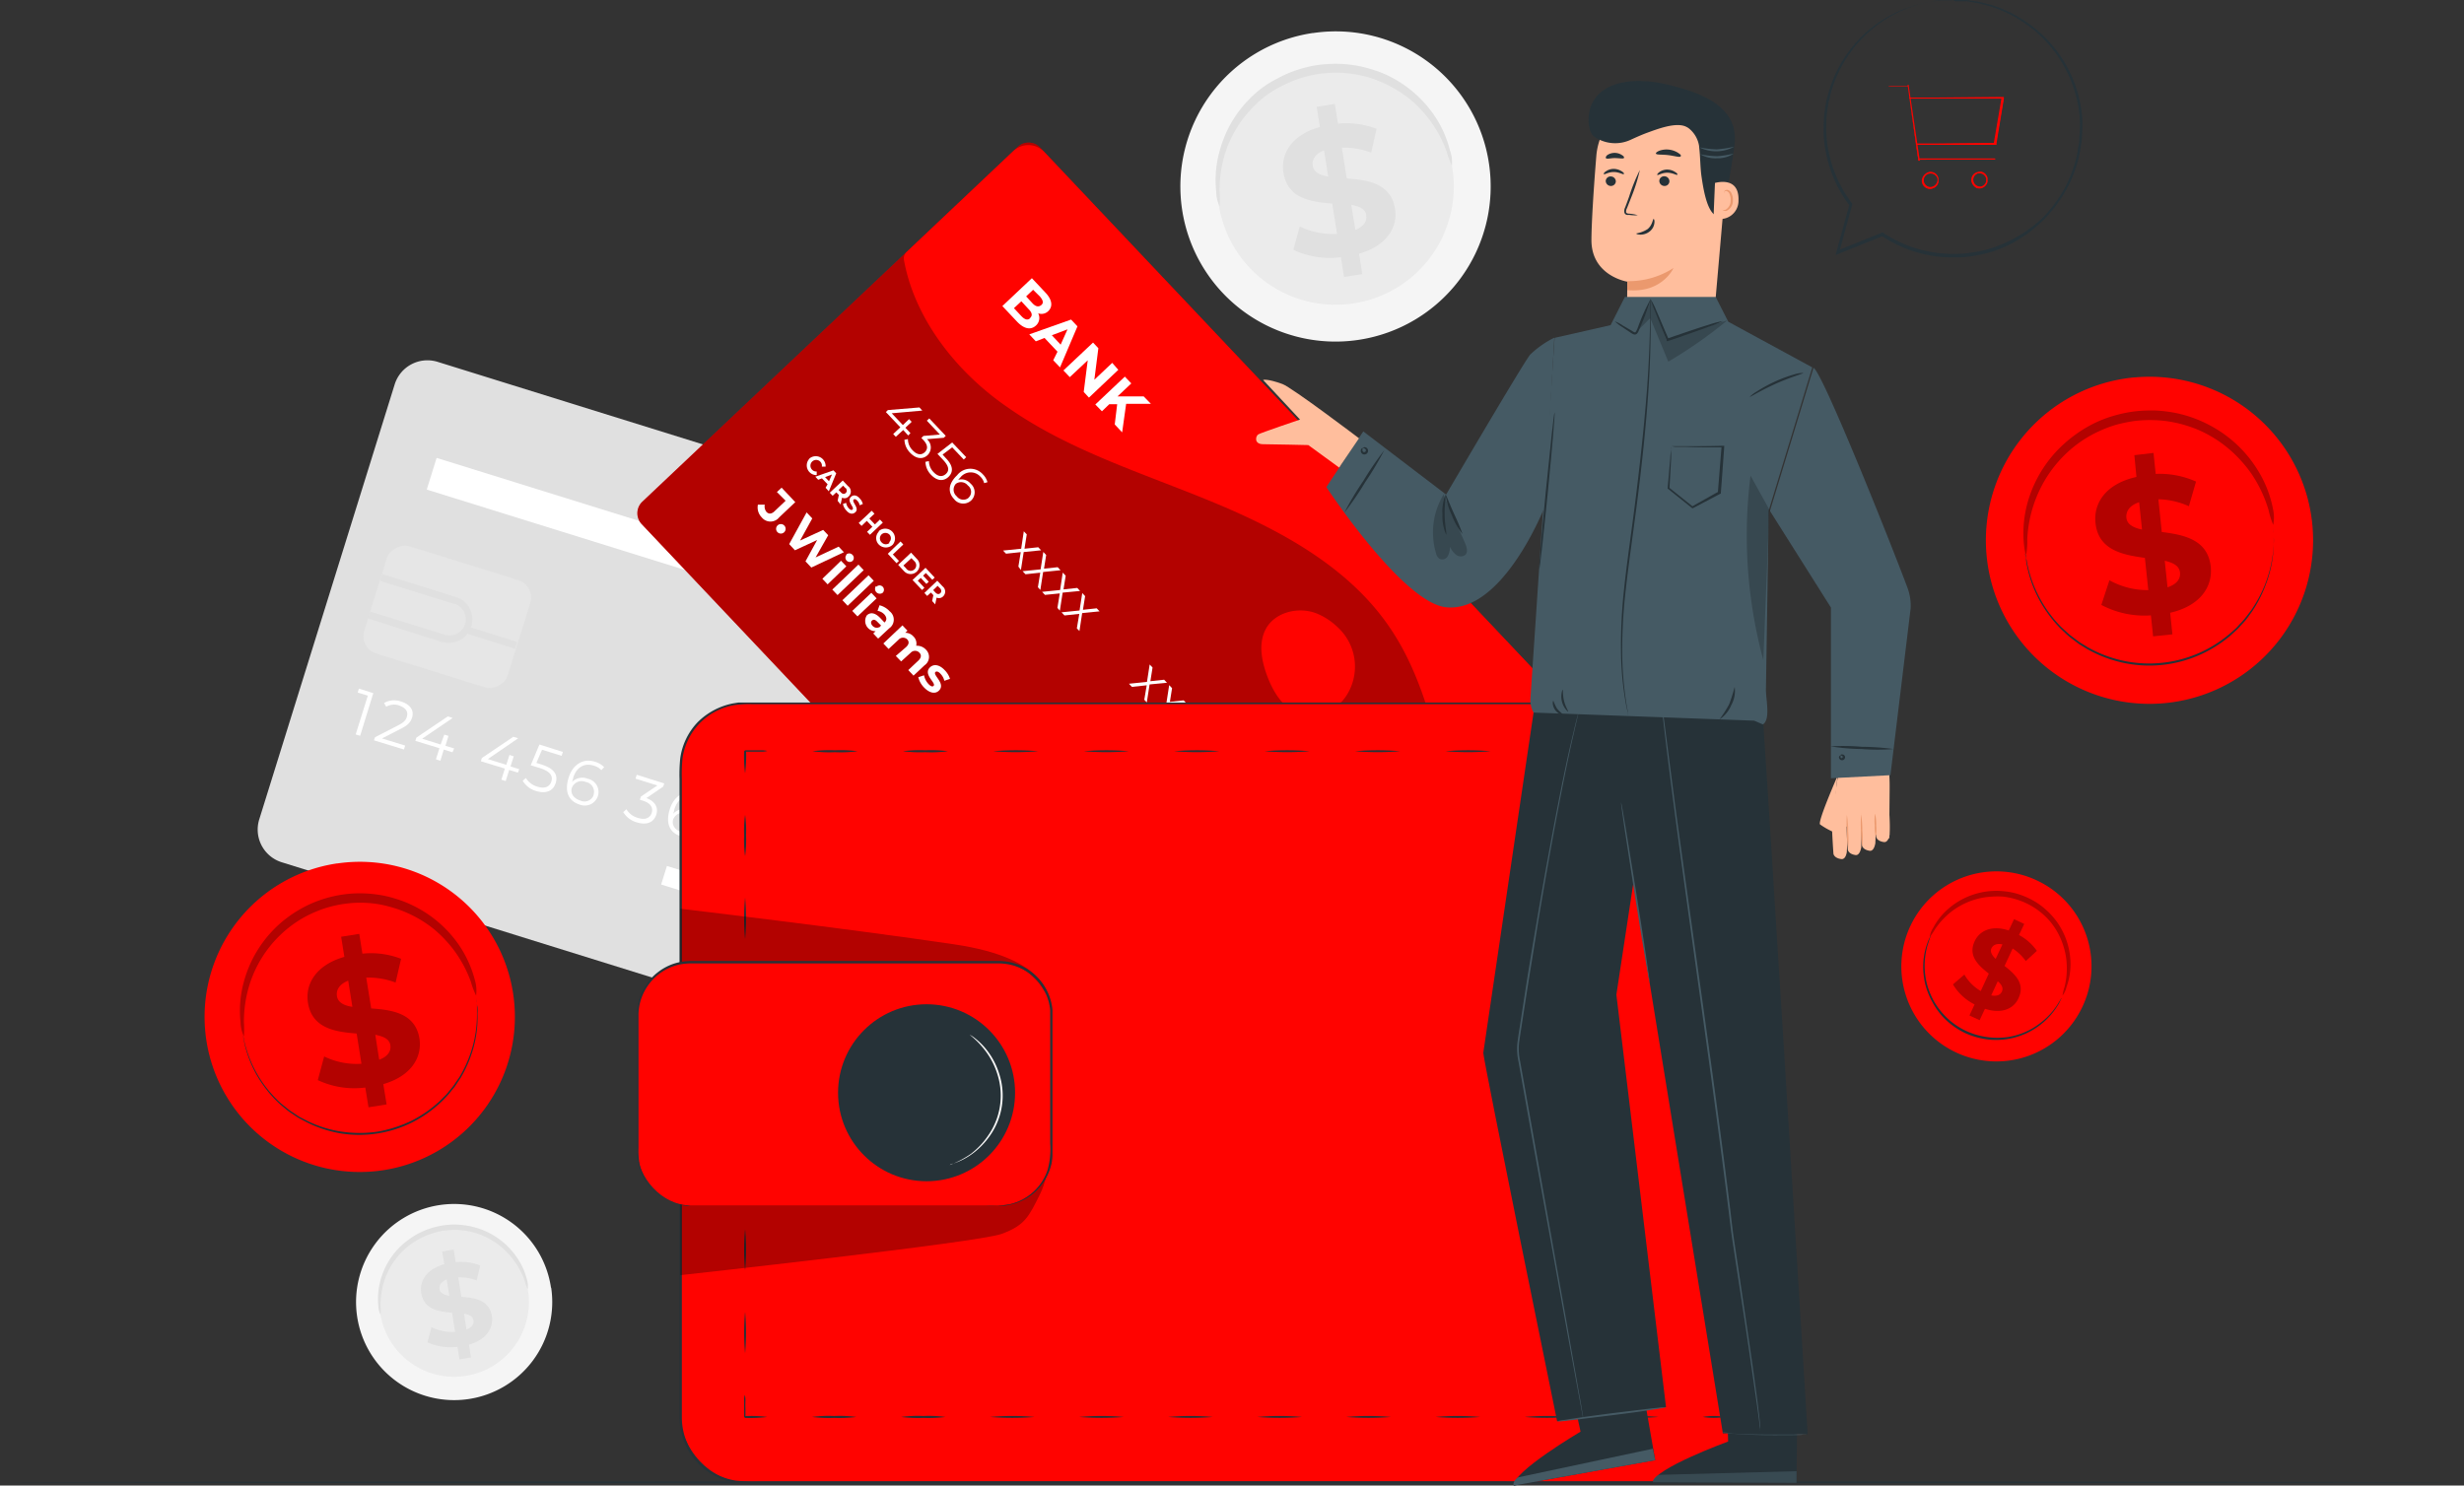 <svg id="Capa_1" data-name="Capa 1" xmlns="http://www.w3.org/2000/svg" viewBox="0 0 282.84 170.56"><rect x="0" y="0" width="282.84" height="170.56" fill="#333333" stroke="none"/><defs><style>.cls-1{fill:#f5f5f5;}.cls-2{fill:#ebebeb;}.cls-3{fill:#e0e0e0;}.cls-4{fill:#fff;}.cls-5{opacity:0.5;}.cls-6{fill:#ff0300;}.cls-7{opacity:0.3;}.cls-8{fill:#263238;}.cls-9{fill:#fafafa;}.cls-10{fill:#ffbe9d;}.cls-11{fill:#eb996e;}.cls-12{opacity:0.78;}.cls-13{fill:#455a64;}.cls-14{opacity:0.6;}.cls-15{opacity:0.2;}</style></defs><path class="cls-1" d="M170.92,18.79a17.81,17.81,0,1,1-20.23-15h.06a17.78,17.78,0,0,1,20.17,15Z"/><path class="cls-2" d="M166.73,19.4A13.57,13.57,0,1,1,151.32,8h0A13.57,13.57,0,0,1,166.73,19.4Z"/><path class="cls-3" d="M166.66,19a9.18,9.18,0,0,1-.59-1.57,14,14,0,0,0-4.26-6.07,14,14,0,0,0-3-1.83,13.39,13.39,0,0,0-1.77-.66,13.16,13.16,0,0,0-3.95-.52,13.36,13.36,0,0,0-4.11.73,12.88,12.88,0,0,0-1.87.81,12.46,12.46,0,0,0-1.66,1,11.18,11.18,0,0,0-1.43,1.23,13.38,13.38,0,0,0-3.4,5.51A14.22,14.22,0,0,0,140,22a12.07,12.07,0,0,1,0,1.67,3.68,3.68,0,0,1-.39-1.65,12.37,12.37,0,0,1,.37-4.61,13.71,13.71,0,0,1,1.18-3,13.47,13.47,0,0,1,2.22-3,12,12,0,0,1,1.52-1.34A12.29,12.29,0,0,1,146.66,9a13.24,13.24,0,0,1,2-.89,14.7,14.7,0,0,1,2.19-.58,16.8,16.8,0,0,1,2.25-.21,13.44,13.44,0,0,1,2.19.15,12.47,12.47,0,0,1,2.06.46,12.9,12.9,0,0,1,1.88.7,13.67,13.67,0,0,1,5.29,4.45,12.33,12.33,0,0,1,1.92,4.2A3.77,3.77,0,0,1,166.66,19Z"/><path class="cls-3" d="M156,29.13l.37,2.34-2.09.33-.36-2.27a9.82,9.82,0,0,1-5.46-.85L149.2,26a8.53,8.53,0,0,0,4.28.85l-.56-3.48c-2.41-.19-5.12-.55-5.59-3.53-.35-2.21.95-4.36,4.18-5.26l-.37-2.32,2.08-.33.37,2.27a9.57,9.57,0,0,1,4.43.59l-.63,2.73a8.81,8.81,0,0,0-3.36-.57l.56,3.54c2.4.17,5.07.54,5.54,3.48C160.48,26.09,159.19,28.22,156,29.13Zm-3.54-8.87-.48-3c-1.06.43-1.4,1.11-1.29,1.79S151.46,20.12,152.45,20.26Zm4.38,4.45c-.11-.73-.78-1-1.73-1.2l.47,2.88c1-.4,1.35-1,1.24-1.68Z"/><path class="cls-3" d="M113.18,124.16,32.35,99a3.93,3.93,0,0,1-2.59-4.93L45.3,44.15a3.94,3.94,0,0,1,4.92-2.61h0l80.83,25.16a3.94,3.94,0,0,1,2.59,4.93L118.1,121.57A3.93,3.93,0,0,1,113.18,124.16Z"/><path class="cls-4" d="M117.64,77.2a6.38,6.38,0,1,1-4.2-8,6.38,6.38,0,0,1,4.2,8Z"/><path class="cls-4" d="M118.1,84.19a7.5,7.5,0,0,1-1.16-.26,6.54,6.54,0,1,1,1.16.26Zm1.58-12.68a6.13,6.13,0,1,0,5.09,7.9h0a6.14,6.14,0,0,0-4-7.68,6.67,6.67,0,0,0-1.08-.22Z"/><path class="cls-4" d="M42.85,79.58l-1.51,4.9-.51-.16,1.39-4.45-1.16-.36.14-.45Z"/><path class="cls-4" d="M46.51,85.6l-.14.45L42.93,85l.12-.36,2.65-1.36c.73-.38.93-.67,1-1,.18-.57-.12-1-.85-1.27a1.74,1.74,0,0,0-1.51.13l-.26-.42a2.3,2.3,0,0,1,2-.16c1,.31,1.48,1,1.22,1.83-.15.47-.42.85-1.27,1.27l-2.18,1.12Z"/><path class="cls-4" d="M51.94,86.37l-1-.31-.39,1.28-.51-.16.4-1.28-2.76-.84.11-.37,3.61-2.44.56.18-3.5,2.38,2.12.67L51,84.34l.48.15-.35,1.14,1,.3Z"/><path class="cls-4" d="M59.45,88.71l-1-.31-.4,1.27-.5-.15.4-1.28L55.2,87.4l.11-.37,3.61-2.44.56.17L56,87.15l2.12.66.36-1.13.49.15L58.6,88l1,.31Z"/><path class="cls-4" d="M63.79,89.89c-.26.84-1,1.3-2.25.93A2.64,2.64,0,0,1,60,89.64l.37-.32a2.22,2.22,0,0,0,1.33,1c.85.27,1.4,0,1.59-.6s-.08-1.14-1.32-1.54l-1.05-.32,1-2.38,2.69.85-.14.45-2.25-.7-.65,1.51.63.2C63.68,88.26,64.06,89,63.79,89.89Z"/><path class="cls-4" d="M68.64,91.37a1.59,1.59,0,0,1-2.12,1c-1.3-.42-1.73-1.53-1.25-3.08s1.7-2.25,3-1.84a2.36,2.36,0,0,1,1.08.63l-.32.34a1.91,1.91,0,0,0-.89-.52c-1-.33-2,.14-2.36,1.47,0,.13-.08.27-.11.4a1.66,1.66,0,0,1,1.77-.37A1.56,1.56,0,0,1,68.64,91.37Zm-.5-.14a1.14,1.14,0,0,0-.9-1.45,1.2,1.2,0,0,0-1.6.68c-.17.55.12,1.19,1,1.46a1.12,1.12,0,0,0,1.48-.57A.61.61,0,0,0,68.14,91.23Z"/><path class="cls-4" d="M75.34,93.52c-.26.82-1,1.27-2.23.9a2.68,2.68,0,0,1-1.57-1.18l.37-.33a2.19,2.19,0,0,0,1.34,1c.81.26,1.38,0,1.56-.59s-.11-1.1-1-1.39l-.36-.11.12-.37,1.89-1.27-2.51-.78.14-.45,3.16,1-.12.36-1.93,1.32C75.23,92,75.58,92.74,75.34,93.52Z"/><path class="cls-4" d="M80.27,95a1.61,1.61,0,0,1-2.14,1c-1.31-.42-1.73-1.53-1.25-3.08s1.7-2.25,3-1.84a2.41,2.41,0,0,1,1.08.63l-.33.35a1.71,1.71,0,0,0-.88-.53c-1.06-.33-2,.14-2.36,1.47,0,.14-.08.28-.11.42A1.66,1.66,0,0,1,79.07,93,1.54,1.54,0,0,1,80.27,95Zm-.5-.15a1.13,1.13,0,0,0-.91-1.44,1.19,1.19,0,0,0-1.59.68c-.17.54.12,1.19,1,1.46A1.13,1.13,0,0,0,79.72,95s0-.09,0-.13Z"/><path class="cls-4" d="M85.87,93l-.12.36-3.46,3.91-.55-.18,3.39-3.81-2.52-.79-.29.92-.49-.16.42-1.36Z"/><path class="cls-4" d="M92.86,95.14l-.11.36-3.47,3.91-.54-.17,3.39-3.82-2.54-.78-.29.92-.5-.16L89.22,94Z"/><path class="cls-4" d="M96.59,100.18c-.27.87-1.18,1.18-2.35.82s-1.72-1.13-1.45-2a1.27,1.27,0,0,1,1.32-.91,1.15,1.15,0,0,1-.42-1.32c.24-.8,1.08-1.08,2.12-.76s1.57,1,1.32,1.83a1.16,1.16,0,0,1-1.12.85A1.28,1.28,0,0,1,96.59,100.18Zm-.52-.17c.19-.6-.21-1.14-1.08-1.41s-1.5,0-1.7.55.21,1.15,1.07,1.42S95.88,100.62,96.07,100Zm-.95-1.81c.76.24,1.32,0,1.48-.49s-.2-1-.94-1.28-1.31,0-1.48.51S94.35,98,95.12,98.2Z"/><path class="cls-4" d="M101.7,100.56c-.52,1.66-1.69,2.25-3,1.83a2.24,2.24,0,0,1-1.08-.63l.33-.34a1.78,1.78,0,0,0,.88.53c1.06.33,2-.14,2.36-1.47a2.51,2.51,0,0,0,.11-.42,1.66,1.66,0,0,1-1.77.37,1.56,1.56,0,0,1-1.19-2,1.6,1.6,0,0,1,2.12-1C101.76,97.86,102.19,99,101.7,100.56Zm-.39-1.2a1.19,1.19,0,0,0-1-1.45,1.12,1.12,0,0,0-1.48.58,1.17,1.17,0,0,0,0,.11,1.12,1.12,0,0,0,.91,1.44,1.18,1.18,0,0,0,1.59-.69Z"/><path class="cls-4" d="M107.43,99.67l-1.53,4.91-.5-.16,1.38-4.45-1.16-.36.14-.45Z"/><path class="cls-4" d="M111.08,105.7l-.14.45-3.45-1.07.12-.36,2.65-1.36c.73-.37.94-.67,1-1,.18-.56-.11-1-.84-1.27a1.77,1.77,0,0,0-1.51.12l-.26-.42a2.3,2.3,0,0,1,2-.16c1,.31,1.47,1,1.21,1.83-.14.47-.42.85-1.27,1.27l-2.17,1.12Z"/><path class="cls-4" d="M115.78,106.11c-.25.82-1,1.27-2.23.9a2.78,2.78,0,0,1-1.57-1.18l.37-.32a2.27,2.27,0,0,0,1.34,1c.82.26,1.38,0,1.57-.59s-.11-1.1-1-1.39l-.35-.11.11-.37,1.9-1.27-2.51-.78.14-.45,3.15,1-.11.36-1.93,1.31C115.67,104.61,116,105.33,115.78,106.11Z"/><rect class="cls-4" x="94.75" y="86.04" width="2.23" height="41.14" transform="translate(-34.42 166.45) rotate(-72.71)"/><rect class="cls-4" x="102.99" y="103.29" width="2.23" height="21.1" transform="translate(-35.53 179.41) rotate(-72.71)"/><g class="cls-5"><rect class="cls-2" x="44.89" y="62.19" width="12.9" height="17.26" rx="2.1" transform="translate(-31.54 98.79) rotate(-72.71)"/></g><path class="cls-3" d="M42.24,71l.25-.79L51,72.86a1.86,1.86,0,0,0,1.2-3.53l-.1,0-8.48-2.64.25-.79,8.48,2.65a2.69,2.69,0,0,1-1.44,5.18l-.16,0Z"/><rect class="cls-3" x="55.92" y="70.14" width="0.82" height="6.08" transform="translate(-30.41 104.86) rotate(-72.47)"/><rect class="cls-4" x="68.84" y="38.79" width="3.81" height="44.4" transform="translate(-8.51 110.41) rotate(-72.71)"/><path class="cls-1" d="M63.27,147.84a11.26,11.26,0,1,1-12.78-9.49h0a11.24,11.24,0,0,1,12.76,9.5Z"/><path class="cls-2" d="M60.62,148.22A8.58,8.58,0,1,1,50.88,141h0A8.58,8.58,0,0,1,60.62,148.22Z"/><path class="cls-3" d="M60.58,148a5.14,5.14,0,0,1-.37-1,8.83,8.83,0,0,0-1.36-2.46,8.42,8.42,0,0,0-4.34-3,7.25,7.25,0,0,0-1.21-.26,7.85,7.85,0,0,0-1.28-.07,9.81,9.81,0,0,0-1.32.12,11.33,11.33,0,0,0-1.27.34,8.75,8.75,0,0,0-1.18.51,8.57,8.57,0,0,0-2,1.43,8.86,8.86,0,0,0-1.36,1.74,8.45,8.45,0,0,0-.79,1.76,9,9,0,0,0-.42,2.77,4.7,4.7,0,0,1,0,1.06,2.49,2.49,0,0,1-.25-1,8,8,0,0,1,.24-2.92,8.48,8.48,0,0,1,2.17-3.79,7,7,0,0,1,1-.85,8.28,8.28,0,0,1,1.12-.73,10.21,10.21,0,0,1,1.27-.56,10.9,10.9,0,0,1,1.39-.36,9.62,9.62,0,0,1,1.42-.14,9.06,9.06,0,0,1,1.38.1,8.27,8.27,0,0,1,1.31.29,8.14,8.14,0,0,1,1.19.46,8.61,8.61,0,0,1,3.34,2.82,7.88,7.88,0,0,1,1.23,2.66A2.46,2.46,0,0,1,60.58,148Z"/><path class="cls-3" d="M53.83,154.38l.23,1.48-1.32.21-.22-1.44a6.37,6.37,0,0,1-3.45-.52l.46-1.73a5.42,5.42,0,0,0,2.71.53l-.35-2.2c-1.52-.12-3.23-.35-3.53-2.24-.23-1.39.59-2.75,2.64-3.32l-.24-1.47,1.32-.21.23,1.44a6,6,0,0,1,2.81.38l-.4,1.72a5.5,5.5,0,0,0-2.12-.36l.36,2.24c1.51.11,3.2.34,3.5,2.2C56.67,152.46,55.86,153.8,53.83,154.38Zm-2.25-5.61-.3-1.87c-.68.27-.89.7-.82,1.13S51,148.68,51.58,148.77Zm2.77,2.81c-.07-.46-.49-.65-1.09-.76l.29,1.82c.64-.25.87-.64.8-1.06Z"/><g id="freepik--credit-card--inject-2"><path class="cls-6" d="M139.3,129.61,73.66,60.18a1.83,1.83,0,0,1,.07-2.58l43.09-40.73a1.82,1.82,0,0,1,2.58.08h0L185,86.38A1.83,1.83,0,0,1,185,89l-43.09,40.71a1.82,1.82,0,0,1-2.57,0Z"/><g class="cls-7"><path d="M139.3,129.61,73.66,60.18a1.83,1.83,0,0,1,.07-2.58l43.09-40.73a1.82,1.82,0,0,1,2.58.08h0L185,86.38A1.83,1.83,0,0,1,185,89l-43.09,40.71a1.82,1.82,0,0,1-2.57,0Z"/></g><path class="cls-6" d="M184.56,85.87,119.87,17.45a2.51,2.51,0,0,0-3.56-.1h0L104.07,28.93a1,1,0,0,0-.31.9c1.23,6.84,6.12,13,12,17,7,4.9,15.4,7.49,23.32,10.76S155,65.17,159.71,72.32c4.49,6.75,5.55,15.11,7.84,22.9a45,45,0,0,0,2.32,6.18,1,1,0,0,0,1.35.5,1.27,1.27,0,0,0,.27-.18l13-12.27a2.51,2.51,0,0,0,.11-3.56Z"/><path class="cls-4" d="M118.92,37.37c-.59.55-1.37.42-2.21-.48l-1.65-1.75,3.39-3.2L120,33.59c.81.85.85,1.62.34,2.12a1.11,1.11,0,0,1-1.17.26A1.16,1.16,0,0,1,118.92,37.37Zm-.33-4.1-.8.76.73.79c.36.38.69.46,1,.21s.2-.58-.16-1Zm-.34,3.23c.29-.27.22-.61-.17-1l-.84-.91-.85.79.85.91c.39.41.73.51,1,.25Z"/><path class="cls-4" d="M121.39,40.38,119.9,38.8l-1,.39-.75-.8,4.8-1.7.73.78-2,4.71-.78-.82Zm.36-.81.79-1.76-1.8.68Z"/><path class="cls-4" d="M128.37,42.46,125,45.65l-.6-.65.46-3.63-2.06,1.93-.73-.77,3.4-3.2.61.65-.46,3.62,2.05-1.94Z"/><path class="cls-4" d="M128.24,46.41h-.91l-.84.81-.76-.78,3.39-3.2.74.78-1.58,1.49h3l.83.85-2.84,0-.46,3.28-.85-.91Z"/><path class="cls-4" d="M104.25,50l-.57-.63-.85.78-.3-.32.82-.77-1.66-1.75.23-.23,3.62-.3.33.36-3.51.31,1.28,1.35.71-.68.3.31-.72.68.58.62Z"/><path class="cls-4" d="M106.48,52.25c-.52.49-1.27.49-2-.26a2.23,2.23,0,0,1-.66-1.5l.4-.08a1.83,1.83,0,0,0,.55,1.3c.49.52,1,.57,1.38.21s.37-.85-.18-1.42l-.21-.22.24-.23,1.89-.16-1.5-1.59.28-.26,1.89,2-.22.22-1.94.16A1.24,1.24,0,0,1,106.48,52.25Z"/><path class="cls-4" d="M108.88,54.75c-.53.5-1.27.53-2-.23a2.22,2.22,0,0,1-.65-1.5l.4-.08a1.84,1.84,0,0,0,.54,1.27c.5.53,1,.57,1.4.21s.42-.85-.34-1.65l-.62-.66,1.69-1.31,1.61,1.69-.28.27-1.33-1.4-1.1.83.38.42C109.46,53.51,109.42,54.22,108.88,54.75Z"/><path class="cls-4" d="M111.48,57.46a1.34,1.34,0,0,1-1.88-.06l-.08-.1c-.78-.82-.63-1.81.35-2.74a1.92,1.92,0,0,1,2.95-.1,2,2,0,0,1,.53.9l-.38.11a1.54,1.54,0,0,0-.43-.74,1.5,1.5,0,0,0-2.31.1,3.2,3.2,0,0,0-.24.26,1.37,1.37,0,0,1,1.43.44A1.3,1.3,0,0,1,111.48,57.46Zm-.31-.31a.91.91,0,0,0-.07-1.41,1,1,0,0,0-1.38-.19l0,0a1,1,0,0,0,.11,1.44.94.94,0,0,0,1.31.2Z"/><path class="cls-4" d="M116.9,65.05l.27-1.66-1.69.18-.34-.36,2.08-.21.3-2,.34.35L117.6,63l1.58-.17.33.35-2,.2-.32,2.06Z"/><path class="cls-4" d="M119.14,67.42l.27-1.67-1.69.18-.34-.35,2.07-.21.31-2,.33.35-.25,1.57,1.57-.17.33.35-2,.2-.32,2.06Z"/><path class="cls-4" d="M121.38,69.79l.27-1.66-1.7.17-.33-.35,2.07-.21.3-2,.34.36-.25,1.57,1.58-.17.32.35-2,.19-.32,2.07Z"/><path class="cls-4" d="M123.61,72.14l.28-1.66-1.7.18-.34-.36,2.07-.21.31-2,.33.35-.25,1.57,1.58-.17.33.35-2,.2-.31,2.06Z"/><path class="cls-4" d="M131.35,80.34l.28-1.66-1.7.18-.34-.36,2.07-.21.31-2,.33.35-.25,1.57,1.58-.17.33.35-2,.19-.32,2.07Z"/><path class="cls-4" d="M133.59,82.71l.28-1.67-1.7.18-.34-.35,2.07-.21.31-2,.33.35-.25,1.57,1.58-.17.33.35-2,.2-.32,2.06Z"/><path class="cls-4" d="M135.83,85.08l.28-1.67-1.7.18-.33-.35,2.07-.21.3-2,.34.35L136.54,83l1.57-.16.33.35-2,.19-.31,2.07Z"/><path class="cls-4" d="M138.07,87.45l.28-1.67-1.7.18-.33-.35,2.07-.21.3-2,.34.36-.25,1.56,1.57-.16.33.35-2,.19-.31,2.07Z"/><path class="cls-4" d="M148.12,91.86,145,94.8l-.31-.33,2.83-2.66-.69-.73.28-.27Z"/><path class="cls-4" d="M148.55,96.74c-.52.49-1.27.49-2-.26a2.23,2.23,0,0,1-.66-1.5l.4-.08a1.86,1.86,0,0,0,.55,1.3c.49.52,1,.58,1.38.21s.37-.85-.18-1.42l-.2-.22.23-.22,1.89-.16-1.5-1.59.28-.27,1.89,2-.22.21-1.94.17C149.09,95.62,149.06,96.28,148.55,96.74Z"/><path class="cls-4" d="M151.4,99.91l-.59-.63-.82.78-.3-.32.82-.77-1.66-1.76.23-.22,3.61-.29.34.35-3.51.31,1.27,1.35.72-.68.3.31-.72.68.59.62Z"/><path class="cls-4" d="M153.13,102.81l-.29.27-2.06-2.18.23-.22,2.49.1a1.44,1.44,0,0,0,1.16-.31c.36-.34.34-.8-.11-1.27a1.45,1.45,0,0,0-1.15-.52v-.42a1.91,1.91,0,0,1,1.49.68c.59.63.65,1.33.13,1.82a1.87,1.87,0,0,1-1.45.42l-2-.07Z"/><path class="cls-4" d="M92.93,52.63a1.13,1.13,0,0,1,1.84.94l-.43,0a.66.66,0,1,0-1.12.36.65.65,0,0,0,.53.2v.42a1.12,1.12,0,0,1-.88-1.84Z"/><path class="cls-4" d="M95,55.6l-.65-.68-.43.16-.33-.35L95.67,54l.32.34-.85,2.07L94.77,56Zm.16-.35.34-.77-.79.3Z"/><path class="cls-4" d="M96.15,57.5l.14-.68h0L96,56.53l-.42.39-.33-.35,1.49-1.4.6.64A.76.76,0,0,1,97.41,57a.64.64,0,0,1-.75.14l-.17.78Zm.9-1.46-.27-.28-.52.49.27.28c.19.21.39.22.55.07s.16-.35,0-.57Z"/><path class="cls-4" d="M96.76,57.86l.37-.13a1.2,1.2,0,0,0,.31.64c.19.2.33.22.42.13.28-.26-.73-.94-.17-1.46.25-.24.65-.23,1,.19a1.26,1.26,0,0,1,.35.64l-.36.14a1,1,0,0,0-.27-.52c-.19-.21-.34-.21-.42-.13-.27.26.73,1,.18,1.46-.25.23-.65.23-1-.19A1.52,1.52,0,0,1,96.76,57.86Z"/><path class="cls-4" d="M101.34,60l-1.48,1.4-.33-.34.61-.58-.64-.68-.6.58-.33-.34,1.49-1.4.32.34-.59.55.64.68.58-.56Z"/><path class="cls-4" d="M100.85,61a1.12,1.12,0,0,1,1.63,1.53,1.13,1.13,0,0,1-1.59,0l0,0a1.05,1.05,0,0,1,0-1.5Zm1.2,1.27a.62.62,0,0,0,.07-.87l0,0a.65.65,0,0,0-.92-.05.64.64,0,0,0,0,.92.65.65,0,0,0,.92.05Z"/><path class="cls-4" d="M103.37,62.17l.32.34-1.2,1.15.7.74-.28.26-1-1.08Z"/><path class="cls-4" d="M104.58,63.45l.63.68a1,1,0,0,1-1.36,1.52l-.12-.12-.63-.68ZM104,65.24a.62.62,0,0,0,.87.2.63.63,0,0,0,.2-.88.8.8,0,0,0-.15-.17l-.3-.31-.92.85Z"/><path class="cls-4" d="M106.11,67.48l-.27.26-1.09-1.15,1.49-1.4,1.05,1.12-.27.26-.74-.78-.32.3.65.7-.27.25-.65-.69-.34.32Z"/><path class="cls-4" d="M107,69l.14-.67h0l-.28-.3-.43.39-.32-.34,1.48-1.41.61.65a.76.76,0,0,1,.06,1.15.66.66,0,0,1-.75.14l-.16.78Zm.9-1.46-.27-.28-.51.49.26.28c.2.21.4.22.56.07S108.08,67.72,107.89,67.51Z"/><path class="cls-4" d="M87,57.94l.79,0a1,1,0,0,0,.19.83c.25.26.54.25.85,0l1.35-1.28-1-1,.54-.5,1.57,1.66-1.85,1.75a1.28,1.28,0,0,1-2,0A1.61,1.61,0,0,1,87,57.94Z"/><path class="cls-4" d="M89.26,60.32a.54.54,0,1,1,.75.79h0a.54.54,0,0,1-.75-.79Z"/><path class="cls-4" d="M96.87,63.4l-3.74,1.76-.67-.71L93.8,62l-2.55,1.18-.66-.71,2-3.64.65.69-1.4,2.54,2.65-1.22.58.61L93.62,64l2.65-1.24Z"/><path class="cls-4" d="M97.13,63.68a.5.5,0,0,1,.7,0l0,0a.49.49,0,0,1,.06.69l0,0a.49.49,0,0,1-.7,0l0,0a.5.5,0,0,1,0-.7Zm-.59.7.61.64L95,67.09l-.6-.64Z"/><path class="cls-4" d="M98.54,64.82l.6.64-3,2.86-.6-.63Z"/><path class="cls-4" d="M99.7,66.05l.6.63-3,2.87-.6-.64Z"/><path class="cls-4" d="M100.61,67.36a.5.5,0,0,1,.71,0l0,0a.49.49,0,0,1,0,.7l0,0a.55.55,0,0,1-.76-.78Zm-.59.7.6.64-2.19,2.07-.6-.63Z"/><path class="cls-4" d="M102.07,72.14l-1.27,1.18-.56-.59.27-.26a1.18,1.18,0,0,1-1-1.83c.38-.35.91-.34,1.54.32l.48.51c.28-.26.28-.57,0-.91a1.37,1.37,0,0,0-.8-.43l.23-.64a2.31,2.31,0,0,1,1.16.69A1.21,1.21,0,0,1,102.07,72.14Zm-1.15-.1.22-.22-.42-.42c-.28-.3-.48-.29-.63-.15s-.14.38.08.61a.64.64,0,0,0,.75.15Z"/><path class="cls-4" d="M106.13,76.38l-1.27,1.19-.6-.64,1.16-1.09c.35-.34.36-.65.12-.9a.68.68,0,0,0-1,0l-1.1,1-.61-.63L104,74.3c.36-.33.38-.64.13-.9a.69.69,0,0,0-1,.06L102,74.51l-.6-.63,2.19-2.08.58.61-.26.24a1.24,1.24,0,0,1,.94.42,1.13,1.13,0,0,1,.32,1.07,1.4,1.4,0,0,1,1.12.45A1.16,1.16,0,0,1,106.13,76.38Z"/><path class="cls-4" d="M105.41,77.75l.66-.22a2,2,0,0,0,.51,1c.27.29.46.33.58.22.36-.34-1.27-1.32-.39-2.15.43-.39,1.07-.3,1.67.34a2.46,2.46,0,0,1,.61,1l-.65.22a1.7,1.7,0,0,0-.43-.79c-.26-.29-.47-.32-.59-.22-.37.36,1.25,1.34.38,2.16-.42.38-1.05.28-1.69-.38A2.53,2.53,0,0,1,105.41,77.75Z"/><path class="cls-4" d="M130.75,102.27a1.71,1.71,0,1,1,2.31,2.45,1.71,1.71,0,1,1-2.31-2.45Zm1.7,1.78c.65-.61.7-1.09.39-1.42s-.79-.3-1.44.31-.71,1.1-.4,1.42.79.31,1.44-.31Z"/><path class="cls-4" d="M135.06,107.9a1.35,1.35,0,0,1-2-.19,1.69,1.69,0,0,1,.21-2.61,1.92,1.92,0,0,1,2.91,0,2.1,2.1,0,0,1,.56,1l-.72.21a1.38,1.38,0,0,0-.36-.67,1,1,0,0,0-1.47-.13l-.12.11a1.35,1.35,0,0,1,.92.47,1.27,1.27,0,0,1,.07,1.8Zm-.64-.61a.6.6,0,0,0,0-.84l-.06,0a.61.61,0,0,0-.86-.12l0,0a.59.59,0,0,0,0,.85.12.12,0,0,0,.05,0,.59.59,0,0,0,.83.12l.05,0Z"/><path class="cls-4" d="M138.88,106.83l.54.57-5.12,2.29-.54-.57Z"/><path class="cls-4" d="M138.5,112.25l-.54.51-2.05-2.16.42-.4,2.09.11a1,1,0,0,0,.81-.19c.22-.22.2-.5-.09-.8a1,1,0,0,0-.84-.32l-.15-.78a1.84,1.84,0,0,1,1.61.64c.6.64.67,1.37.15,1.86a1.56,1.56,0,0,1-1.35.37l-1.24-.07Z"/><path class="cls-4" d="M141.25,115l-.43-.46-.59.57-.61-.65.6-.56-1.46-1.54.45-.43,3.08-.36.66.69-2.9.37.72.77.54-.5.59.62-.54.5.43.47Z"/><path class="cls-6" d="M154.65,79.71a6.14,6.14,0,0,0-1.19-7.78,7.61,7.61,0,0,0-2.25-1.47c-2.06-.85-4.8-.24-5.89,1.72-.88,1.6-.53,3.6.1,5.32s1.69,3.64,3.48,4.34A4.73,4.73,0,0,0,154,80.57,5.2,5.2,0,0,0,154.65,79.71Z"/></g><g id="freepik--Wallet--inject-2"><rect class="cls-6" x="78.13" y="80.73" width="123.25" height="89.45" rx="7.4"/><path class="cls-8" d="M201.38,88.13v-.27a7,7,0,0,0-.08-.79,7.26,7.26,0,0,0-1.09-2.9,7.37,7.37,0,0,0-3.92-3c-.24-.08-.49-.12-.74-.2a6.35,6.35,0,0,0-.78-.12l-.82,0h-4.57l-44.22,0H86.45a12.09,12.09,0,0,0-2.25.12,7.32,7.32,0,0,0-3.93,2.12A7.13,7.13,0,0,0,79,84.92a7,7,0,0,0-.66,2.2,18.09,18.09,0,0,0-.07,2.33v73.29a7.3,7.3,0,0,0,1.81,4.82A7.18,7.18,0,0,0,84.54,170a22.86,22.86,0,0,0,2.62.08h106.2a10.2,10.2,0,0,0,2-.14,7.14,7.14,0,0,0,1.86-.62,8.92,8.92,0,0,0,.85-.49,6.26,6.26,0,0,0,.76-.6,7.25,7.25,0,0,0,2.45-5c0-5.09,0-10,0-14.64,0-18.66,0-33.78,0-44.22,0-5.22,0-9.27,0-12v0c0,2.75,0,6.78,0,12,0,10.44,0,25.55,0,44.22,0,4.66,0,9.55,0,14.65a7.5,7.5,0,0,1-1.2,3.67,7.58,7.58,0,0,1-1.28,1.49,9.22,9.22,0,0,1-.78.62,7.2,7.2,0,0,1-.85.49,7.12,7.12,0,0,1-1.9.65,9.85,9.85,0,0,1-2,.13H87.14a21.11,21.11,0,0,1-2.64-.07,7.41,7.41,0,0,1-4.63-2.49A7.57,7.57,0,0,1,78,162.72V89.46a18.55,18.55,0,0,1,.08-2.36,7.45,7.45,0,0,1,2-4.18A7.89,7.89,0,0,1,82,81.51a7.8,7.8,0,0,1,2.19-.76l.57-.09.58,0c.38,0,.76,0,1.14,0h58.7l44.22,0h4.55l.83,0c.27.05.54.07.79.13s.5.12.74.2a7.7,7.7,0,0,1,2.43,1.34,7.89,7.89,0,0,1,1.52,1.74A7.24,7.24,0,0,1,201.27,87a4.22,4.22,0,0,1,.07.79A1.85,1.85,0,0,1,201.38,88.13Z"/><path class="cls-8" d="M197.06,86.25a7.22,7.22,0,0,1,2.54,0A7.73,7.73,0,0,1,197.06,86.25Z"/><path class="cls-8" d="M186.68,86.25a30,30,0,0,1,5.19,0A32.12,32.12,0,0,1,186.68,86.25Z"/><path class="cls-8" d="M176.3,86.25a30,30,0,0,1,5.19,0A32.12,32.12,0,0,1,176.3,86.25Z"/><path class="cls-8" d="M165.92,86.25a30,30,0,0,1,5.19,0A32.12,32.12,0,0,1,165.92,86.25Z"/><path class="cls-8" d="M155.54,86.25a30,30,0,0,1,5.19,0A32.12,32.12,0,0,1,155.54,86.25Z"/><path class="cls-8" d="M145.16,86.25a30,30,0,0,1,5.19,0A32.12,32.12,0,0,1,145.16,86.25Z"/><path class="cls-8" d="M134.78,86.25a30,30,0,0,1,5.19,0A32.12,32.12,0,0,1,134.78,86.25Z"/><path class="cls-8" d="M124.4,86.25a30,30,0,0,1,5.19,0A32.12,32.12,0,0,1,124.4,86.25Z"/><path class="cls-8" d="M114,86.25a30,30,0,0,1,5.19,0A32.12,32.12,0,0,1,114,86.25Z"/><path class="cls-8" d="M103.64,86.25a14.86,14.86,0,0,1,2.58-.11,15,15,0,0,1,2.6.11,15,15,0,0,1-2.6.11A15.92,15.92,0,0,1,103.64,86.25Z"/><path class="cls-8" d="M93.26,86.25a15,15,0,0,1,2.59-.11,15,15,0,0,1,2.6.11,15,15,0,0,1-2.6.11A15,15,0,0,1,93.26,86.25Z"/><path class="cls-8" d="M85.53,88.79a14.36,14.36,0,0,1-.11-2.54l.11-.11h1l.81,0a2.63,2.63,0,0,1,.74.08,2.63,2.63,0,0,1-.74.08l-.81,0h-1l.11-.11A15.63,15.63,0,0,1,85.53,88.79Z"/><path class="cls-8" d="M85.53,98.3a12.58,12.58,0,0,1-.11-2.38,12.55,12.55,0,0,1,.11-2.37,13.44,13.44,0,0,1,.11,2.37A13.47,13.47,0,0,1,85.53,98.3Z"/><path class="cls-8" d="M85.53,107.82a25.23,25.23,0,0,1,0-4.76A27,27,0,0,1,85.53,107.82Z"/><path class="cls-8" d="M85.53,117.33a25.23,25.23,0,0,1,0-4.76A27,27,0,0,1,85.53,117.33Z"/><path class="cls-8" d="M85.53,126.85a25.23,25.23,0,0,1,0-4.76A27,27,0,0,1,85.53,126.85Z"/><path class="cls-8" d="M85.53,136.35a25.13,25.13,0,0,1,0-4.75A26.91,26.91,0,0,1,85.53,136.35Z"/><path class="cls-8" d="M85.53,145.86a25.13,25.13,0,0,1,0-4.75A26.91,26.91,0,0,1,85.53,145.86Z"/><path class="cls-8" d="M85.53,155.37a25.13,25.13,0,0,1,0-4.75A26.91,26.91,0,0,1,85.53,155.37Z"/><path class="cls-8" d="M88.07,162.68a15.38,15.38,0,0,1-2.54.11c-.22-.22-.07-.07-.11-.12h0v-1.79a2.06,2.06,0,0,1,.08-.74,2.62,2.62,0,0,1,.07.74,7.49,7.49,0,0,0,0,.81v1h0s.11.12-.11-.1A13.9,13.9,0,0,1,88.07,162.68Z"/><path class="cls-8" d="M98.3,162.68a15.38,15.38,0,0,1-2.54.11,15.55,15.55,0,0,1-2.55-.11,14.48,14.48,0,0,1,2.55-.11A14.36,14.36,0,0,1,98.3,162.68Z"/><path class="cls-8" d="M108.53,162.68a15.43,15.43,0,0,1-2.54.11,15.5,15.5,0,0,1-2.55-.11,14.48,14.48,0,0,1,2.55-.11A14.41,14.41,0,0,1,108.53,162.68Z"/><path class="cls-8" d="M118.76,162.68a31.26,31.26,0,0,1-5.12,0A29.18,29.18,0,0,1,118.76,162.68Z"/><path class="cls-8" d="M129,162.68a31.26,31.26,0,0,1-5.12,0A29.18,29.18,0,0,1,129,162.68Z"/><path class="cls-8" d="M139.22,162.68a31.26,31.26,0,0,1-5.12,0A29.18,29.18,0,0,1,139.22,162.68Z"/><path class="cls-8" d="M149.45,162.68a31.26,31.26,0,0,1-5.12,0A29.18,29.18,0,0,1,149.45,162.68Z"/><path class="cls-8" d="M159.66,162.68a31.26,31.26,0,0,1-5.12,0A29.18,29.18,0,0,1,159.66,162.68Z"/><path class="cls-8" d="M169.9,162.68a31.14,31.14,0,0,1-5.11,0A29.07,29.07,0,0,1,169.9,162.68Z"/><path class="cls-8" d="M180.13,162.68a31.14,31.14,0,0,1-5.11,0A29.07,29.07,0,0,1,180.13,162.68Z"/><path class="cls-8" d="M190.37,162.68a31.26,31.26,0,0,1-5.12,0A29.18,29.18,0,0,1,190.37,162.68Z"/><path class="cls-8" d="M198,162.68a7.79,7.79,0,0,1-2.55,0A7.28,7.28,0,0,1,198,162.68Z"/><g class="cls-7"><path d="M120.64,130.34s0,4.25-1.27,6.79-1.7,3.55-4.41,4.54S78.1,146.4,78.1,146.4V134.88Z"/></g><g class="cls-7"><path d="M120,114.36s.39-4.33-10.47-5.94c-12.42-1.84-31.44-4.09-31.44-4.09v8.19Z"/></g><rect class="cls-6" x="73.19" y="110.43" width="47.47" height="27.96" rx="6.07"/><path class="cls-8" d="M79.26,138.38H78.9a5.4,5.4,0,0,1-1.06-.14,5.86,5.86,0,0,1-1.61-.63,6,6,0,0,1-1.79-1.54,6.14,6.14,0,0,1-1.21-2.69,8.78,8.78,0,0,1-.1-1.7V116.29a6.14,6.14,0,0,1,2.43-4.7,6.06,6.06,0,0,1,2.63-1.16,8,8,0,0,1,1.47-.1h35a6.18,6.18,0,0,1,6.15,5.58c0,.6,0,1.18,0,1.76v13.45c0,.54,0,1.06,0,1.61a7.25,7.25,0,0,1-.09.8,6.77,6.77,0,0,1-.22.77,6.17,6.17,0,0,1-4.48,4,6,6,0,0,1-.74.13l-.75,0H99.82l-15,0-4.1,0h0l4.1,0,15,0h13.24a12.78,12.78,0,0,0,2.9-.17,6,6,0,0,0,4.28-3.9,9,9,0,0,0,.31-3.12V117.72c0-.58,0-1.17,0-1.74a5.9,5.9,0,0,0-1.3-3.17,6.77,6.77,0,0,0-1.27-1.18,6.29,6.29,0,0,0-1.59-.76,6.5,6.5,0,0,0-1.75-.26h-35a7.58,7.58,0,0,0-1.43.09,5.86,5.86,0,0,0-2.55,1.12,6,6,0,0,0-2.37,4.56c0,1.73,0,3.4,0,5v10.4a9.31,9.31,0,0,0,.09,1.67,6.07,6.07,0,0,0,4.51,4.83,6.38,6.38,0,0,0,1,.17Z"/><circle class="cls-8" cx="106.36" cy="125.46" r="10.16"/><path class="cls-9" d="M109,133.76a11,11,0,0,0,2.43-1.27,9,9,0,0,0,2-2.12,8,8,0,0,0,1.1-6.91,8.72,8.72,0,0,0-1.3-2.65,10.14,10.14,0,0,0-1.91-2,.64.64,0,0,1,.17.09,3.65,3.65,0,0,1,.45.32,7.8,7.8,0,0,1,1.42,1.45,8.53,8.53,0,0,1,1.36,2.69,8,8,0,0,1-1.12,7.08,8.71,8.71,0,0,1-2.12,2.12,7.72,7.72,0,0,1-1.8.94,4.64,4.64,0,0,1-.53.16A.66.66,0,0,1,109,133.76Z"/></g><g id="freepik--Money--inject-2"><path class="cls-6" d="M265.44,60.33a18.78,18.78,0,1,1-20.44-17h.08A18.77,18.77,0,0,1,265.44,60.33Z"/><g class="cls-7"><path d="M260.94,60.27a9.63,9.63,0,0,1-.53-1.7,15.08,15.08,0,0,0-2-4.22,15.26,15.26,0,0,0-2.12-2.42,14.35,14.35,0,0,0-3-2.12,12.32,12.32,0,0,0-1.83-.79,14,14,0,0,0-2-.54,12.63,12.63,0,0,0-2.12-.24,14.8,14.8,0,0,0-2.21.08,17.56,17.56,0,0,0-2.16.43,14.27,14.27,0,0,0-2,.75,13.76,13.76,0,0,0-3.4,2.2,14.48,14.48,0,0,0-2.42,2.76,14.63,14.63,0,0,0-2.44,7.44,8.49,8.49,0,0,1-.12,1.76c-.09,0-.24-.61-.31-1.76a13.25,13.25,0,0,1,.66-4.84,14.27,14.27,0,0,1,4-6.11,15,15,0,0,1,3.61-2.43,13.79,13.79,0,0,1,2.17-.81,15.29,15.29,0,0,1,2.33-.48,17.17,17.17,0,0,1,2.38-.1,16.23,16.23,0,0,1,2.3.28,14.51,14.51,0,0,1,4.08,1.5,14.26,14.26,0,0,1,5.31,5,13.1,13.1,0,0,1,1.8,4.55A4.42,4.42,0,0,1,260.94,60.27Z"/></g><g class="cls-7"><path d="M249.11,70.35l.26,2.48-2.22.23-.25-2.41a10.55,10.55,0,0,1-5.69-1.2l.93-2.83a8.94,8.94,0,0,0,4.46,1.13l-.39-3.7c-2.51-.34-5.34-.87-5.67-4-.25-2.34,1.25-4.53,4.7-5.29L245,52.26,247.2,52l.25,2.41a10.23,10.23,0,0,1,4.63.88l-.82,2.83a9,9,0,0,0-3.5-.8l.39,3.76c2.51.32,5.3.85,5.62,4C254,67.4,252.53,69.57,249.11,70.35Zm-3.23-9.55-.33-3.14c-1.14.38-1.54,1.08-1.46,1.81S244.87,60.59,245.88,60.8Zm4.36,4.94c-.08-.78-.77-1.13-1.75-1.36l.32,3.05C249.89,67.07,250.31,66.45,250.24,65.74Z"/></g><path class="cls-8" d="M232.49,63.31a.2.2,0,0,1,0,.11c0,.09,0,.2.06.34s0,.33.09.54a6,6,0,0,0,.14.74,14.48,14.48,0,0,0,3.87,7l.67.61c.12.1.22.21.35.3l.37.28c.26.19.51.4.78.57l.85.52a14.52,14.52,0,0,0,3.88,1.5,14.23,14.23,0,0,0,12.33-3l.74-.65c.24-.22.42-.47.66-.7l.31-.35c.11-.11.19-.24.29-.36s.37-.49.55-.72A15.29,15.29,0,0,0,260,67.11a14.66,14.66,0,0,0,1-4.67q0-.37,0-.75V60.8a.24.24,0,0,1,0-.12v.12a2.25,2.25,0,0,0,0,.34c0,.13,0,.34,0,.55a4.82,4.82,0,0,1,0,.76,13.85,13.85,0,0,1-.93,4.71,14.65,14.65,0,0,1-1.53,3l-.53.74-.29.37-.32.35c-.22.24-.43.49-.67.71L256,73a14.78,14.78,0,0,1-3.59,2.23,14.24,14.24,0,0,1-8.9.82,14.68,14.68,0,0,1-3.94-1.54l-.85-.52c-.27-.18-.52-.39-.78-.58l-.38-.29-.35-.31-.69-.65a14.88,14.88,0,0,1-2.05-2.63,14,14,0,0,1-1.77-4.46,6.54,6.54,0,0,1-.13-.75c0-.21,0-.39-.07-.55s0-.25,0-.34A.34.34,0,0,1,232.49,63.31Z"/><path class="cls-6" d="M239,115.67a10.91,10.91,0,1,1-5.11-14.55l0,0A10.88,10.88,0,0,1,239,115.67Z"/><g class="cls-7"><path d="M236.75,114.31a5.5,5.5,0,0,1,.24-1,8.84,8.84,0,0,0,.24-2.71,8.17,8.17,0,0,0-.33-1.84,8.57,8.57,0,0,0-.88-2,8.9,8.9,0,0,0-.67-.94,8.26,8.26,0,0,0-3-2.23,8.66,8.66,0,0,0-1.21-.42,8.34,8.34,0,0,0-1.23-.23,8,8,0,0,0-1.2,0,9,9,0,0,0-1.15.13,8.43,8.43,0,0,0-3.62,1.64,9,9,0,0,0-1.84,2,5.54,5.54,0,0,1-.58.85,2.25,2.25,0,0,1,.37-1,7.57,7.57,0,0,1,1.78-2.24,8.3,8.3,0,0,1,1.64-1.11,8.6,8.6,0,0,1,2.15-.76,8.32,8.32,0,0,1,2.54-.13,8.6,8.6,0,0,1,1.33.23,10,10,0,0,1,1.3.46,9.58,9.58,0,0,1,1.22.66,8.42,8.42,0,0,1,1.06.83,7.92,7.92,0,0,1,.89.94,7.09,7.09,0,0,1,.7,1,8.39,8.39,0,0,1,1.17,4.08,7.62,7.62,0,0,1-.46,2.8A2.48,2.48,0,0,1,236.75,114.31Z"/></g><g class="cls-7"><path d="M227.85,115.82l-.61,1.31-1.17-.54.59-1.27a6,6,0,0,1-2.48-2.3l1.31-1.13a5.09,5.09,0,0,0,1.88,1.89l.92-2c-1.16-.92-2.41-2-1.63-3.7.57-1.25,2-1.89,3.92-1.25l.61-1.3,1.17.55-.6,1.27a5.88,5.88,0,0,1,2.05,1.82l-1.27,1.17a5.45,5.45,0,0,0-1.51-1.44l-.93,2c1.16.91,2.39,2,1.62,3.66C231.18,115.82,229.79,116.45,227.85,115.82Zm1.23-5.73.78-1.66c-.69-.15-1.1.08-1.27.46s.06.79.49,1.2Zm.71,3.77c.19-.42,0-.79-.47-1.2l-.75,1.62c.64.13,1.06-.06,1.22-.43Z"/></g><path class="cls-8" d="M221.66,107.34s-.13.35-.34,1a8.39,8.39,0,0,0-.39,2.73,8.61,8.61,0,0,0,.26,1.89,9,9,0,0,0,.81,2,8.7,8.7,0,0,0,1.48,1.89,8.22,8.22,0,0,0,4.61,2.21,8.4,8.4,0,0,0,2.4,0,8.07,8.07,0,0,0,3.72-1.61,8.21,8.21,0,0,0,1.89-2c.35-.55.52-.88.54-.87a.88.88,0,0,1-.11.24,4.32,4.32,0,0,1-.36.67,8.31,8.31,0,0,1-8.11,3.84,9.12,9.12,0,0,1-2.55-.75,8.8,8.8,0,0,1-2.17-1.51,8.16,8.16,0,0,1-1.51-2A8.58,8.58,0,0,1,221,113a8.94,8.94,0,0,1-.24-1.93,7.89,7.89,0,0,1,.47-2.76,6.07,6.07,0,0,1,.29-.7A1.12,1.12,0,0,1,221.66,107.34Z"/><path class="cls-6" d="M58.91,114.13a17.81,17.81,0,1,1-20.23-15h.06a17.79,17.79,0,0,1,20.17,15Z"/><g class="cls-7"><path d="M54.65,114.31a9.18,9.18,0,0,1-.59-1.57,14.21,14.21,0,0,0-2.14-3.89,14.57,14.57,0,0,0-2.12-2.18,13.58,13.58,0,0,0-3-1.83,12.08,12.08,0,0,0-1.77-.65,12.68,12.68,0,0,0-1.92-.43,13.75,13.75,0,0,0-2-.12,14.51,14.51,0,0,0-2.08.21,14.05,14.05,0,0,0-2,.52,15.38,15.38,0,0,0-1.86.81,13.29,13.29,0,0,0-3.1,2.27,13.51,13.51,0,0,0-3.4,5.51,14.32,14.32,0,0,0-.67,4.4A12.13,12.13,0,0,1,28,119a4,4,0,0,1-.39-1.65,12.41,12.41,0,0,1,.38-4.62,13.63,13.63,0,0,1,1.2-3,13.82,13.82,0,0,1,2.22-3,12.9,12.9,0,0,1,1.52-1.34,13.86,13.86,0,0,1,1.78-1.15,13.24,13.24,0,0,1,2-.89,14,14,0,0,1,4.44-.79,14.66,14.66,0,0,1,2.19.15,12.06,12.06,0,0,1,2.06.47,12.73,12.73,0,0,1,1.89.73,13.7,13.7,0,0,1,5.29,4.44,12.91,12.91,0,0,1,1.94,4.21A4.29,4.29,0,0,1,54.65,114.31Z"/></g><g class="cls-7"><path d="M44,124.47l.38,2.33-2.08.33-.37-2.27a9.87,9.87,0,0,1-5.45-.85l.73-2.72a8.45,8.45,0,0,0,4.28.84l-.55-3.47c-2.41-.19-5.11-.56-5.59-3.53-.35-2.21,1-4.37,4.18-5.27l-.37-2.31,2.08-.33.36,2.27a9.59,9.59,0,0,1,4.44.59l-.63,2.73a8.79,8.79,0,0,0-3.37-.57l.57,3.54c2.4.17,5.07.54,5.54,3.47C48.47,121.42,47.18,123.55,44,124.47Zm-3.55-8.88-.48-3c-1.06.43-1.4,1.1-1.29,1.79S39.45,115.45,40.42,115.59ZM44.81,120c-.12-.73-.79-1-1.73-1.2l.45,2.87c1-.37,1.38-1,1.28-1.67Z"/></g><path class="cls-8" d="M27.87,118.66l0,.11.08.31.11.51a3.88,3.88,0,0,0,.18.69,13.7,13.7,0,0,0,1.95,4.08,14.32,14.32,0,0,0,2.07,2.33l.67.54.34.27.38.25c.25.16.49.34.76.5l.82.42A13.46,13.46,0,0,0,39,129.89a14.35,14.35,0,0,0,4.24.05,14.73,14.73,0,0,0,4-1.27,14,14,0,0,0,3.24-2.26l.66-.66c.22-.22.4-.47.59-.69l.28-.35a3.9,3.9,0,0,0,.25-.36l.49-.71a14.51,14.51,0,0,0,1.3-2.83,13.57,13.57,0,0,0,.7-4.47c0-.24,0-.48,0-.71s0-.37,0-.52a2.63,2.63,0,0,0,0-.33.2.2,0,0,1,0-.11.52.52,0,0,1,0,.11,2.14,2.14,0,0,0,0,.32c0,.13,0,.32.06.52a4.36,4.36,0,0,1,0,.72,13,13,0,0,1-.63,4.51,13.9,13.9,0,0,1-1.3,2.89l-.48.72c-.08.12-.16.25-.25.37l-.29.34a7.93,7.93,0,0,1-.59.71c-.22.23-.42.45-.67.68a13.85,13.85,0,0,1-3.28,2.3A13.59,13.59,0,0,1,39,130.11a13.87,13.87,0,0,1-3.82-1.28l-.85-.45c-.27-.15-.52-.34-.77-.5l-.38-.25-.35-.28-.67-.56a13.82,13.82,0,0,1-2.07-2.38,13.22,13.22,0,0,1-1.91-4.14,4.18,4.18,0,0,1-.16-.7l-.1-.52-.05-.31S27.87,118.69,27.87,118.66Z"/></g><g id="freepik--Floor--inject-2"><path class="cls-8" d="M282.84,170.19c0,.07-63.32.12-141.41.12S0,170.26,0,170.19s63.31-.11,141.43-.11S282.84,170.13,282.84,170.19Z"/></g><g id="freepik--Character--inject-2"><path class="cls-10" d="M216.91,90.52a22.72,22.72,0,0,0-.15-2.84L211,89a53,53,0,0,0-.67,5.45l6.53,1.81S216.91,90.69,216.91,90.52Z"/><path class="cls-10" d="M216.91,95.8a.31.31,0,0,0,0-.13c.06-.63,0-3.39-.31-3.51s-1.32.08-1.39.45.16,3.47.16,3.47.06.49.89.6C216.8,96.74,216.91,95.8,216.91,95.8Z"/><path class="cls-10" d="M215.27,96.79a.51.51,0,0,0,0-.13c.07-.63,0-3.39-.31-3.51s-1.32.09-1.38.45.16,3.47.16,3.47.06.49.88.61C215.15,97.75,215.27,96.79,215.27,96.79Z"/><path class="cls-10" d="M213.65,97.28a.58.58,0,0,0,0-.13c.06-.63,0-3.39-.31-3.5s-1.33.08-1.39.45.16,3.46.16,3.46.06.49.88.61C213.52,98.24,213.65,97.28,213.65,97.28Z"/><path class="cls-10" d="M212,97.75a.41.41,0,0,1,0-.13c.07-.63,0-3.39-.31-3.51s-1.31.09-1.38.45.15,3.47.15,3.47.07.49.89.6C211.92,98.71,212,97.75,212,97.75Z"/><path class="cls-11" d="M215.24,93.41a5.62,5.62,0,0,1,.13,1.35,5,5,0,0,1-.05,1.33,5.56,5.56,0,0,1-.12-1.35A4.94,4.94,0,0,1,215.24,93.41Z"/><path class="cls-11" d="M213.61,93.41a10.09,10.09,0,0,1,.16,1.9,11.19,11.19,0,0,1,0,1.92,20.35,20.35,0,0,1-.14-3.82Z"/><g class="cls-12"><path class="cls-11" d="M212,93.54a10.18,10.18,0,0,1,.15,1.91,10.26,10.26,0,0,1,0,1.92,11.1,11.1,0,0,1-.15-1.91A10.26,10.26,0,0,1,212,93.54Z"/></g><path class="cls-10" d="M210.92,89.11s-2.29,5.21-2,5.54a8.32,8.32,0,0,0,1.42.82Z"/><path class="cls-10" d="M198.25,19.16l-1.7,19.51-9.75-.78c-.06-1.14,0-5.55,0-5.55s-4.07-.64-4.12-4.7c0-2,.26-6.05.56-9.73a7.52,7.52,0,0,1,7.93-6.9h0a7.53,7.53,0,0,1,7.08,8C198.26,19,198.26,19.1,198.25,19.16Z"/><path class="cls-11" d="M186.8,32.28a9.48,9.48,0,0,0,5.3-1.51s-1.28,2.92-5.31,2.54Z"/><path class="cls-8" d="M184.32,20.76a.59.59,0,0,0,.56.59.56.56,0,0,0,.6-.5v0a.58.58,0,0,0-.56-.59.55.55,0,0,0-.6.51Z"/><path class="cls-8" d="M184.11,20c.07.07.51-.25,1.13-.25s1.09.32,1.15.24,0-.17-.23-.32a1.72,1.72,0,0,0-.93-.28,1.53,1.53,0,0,0-.9.29C184.14,19.79,184.07,19.93,184.11,20Z"/><path class="cls-8" d="M190.47,20.76a.59.59,0,0,0,.57.59.55.55,0,0,0,.59-.52h0a.58.58,0,0,0-.56-.59.55.55,0,0,0-.6.51Z"/><path class="cls-8" d="M190.24,20.08c.08.08.52-.25,1.14-.25s1.09.31,1.15.24,0-.17-.24-.32a1.66,1.66,0,0,0-.92-.28,1.53,1.53,0,0,0-.9.29C190.28,19.91,190.19,20.05,190.24,20.08Z"/><path class="cls-8" d="M188,24.71a4.37,4.37,0,0,0-1-.18c-.17,0-.31-.05-.34-.16a.77.77,0,0,1,.1-.47l.48-1.22a19.83,19.83,0,0,0,1-3.17A21.23,21.23,0,0,0,187,22.59c-.15.42-.31.85-.45,1.22a.92.92,0,0,0-.08.63.4.4,0,0,0,.26.23,1.26,1.26,0,0,0,.27,0A4.44,4.44,0,0,0,188,24.71Z"/><path class="cls-8" d="M189.82,25.14c-.11,0-.11.67-.69,1.16a3.42,3.42,0,0,1-1.3.5c0,.07.16.13.46.14a1.7,1.7,0,0,0,1.09-.38,1.43,1.43,0,0,0,.53-1C189.94,25.3,189.86,25.14,189.82,25.14Z"/><path class="cls-8" d="M190.08,17.63c.07.17.69.09,1.42.18s1.33.29,1.42.14-.06-.24-.29-.4a2.48,2.48,0,0,0-2.17-.24C190.19,17.43,190.06,17.55,190.08,17.63Z"/><path class="cls-8" d="M184.34,18.15c.11.15.53,0,1,0s1,.1,1.06,0,0-.21-.21-.34a1.53,1.53,0,0,0-1.7,0C184.35,17.94,184.29,18.09,184.34,18.15Z"/><path class="cls-8" d="M199.1,16.65c-.23,2-.77,4.47-.93,6.49a1.11,1.11,0,0,1-.14.54c-.29.38-1,1.21-1.34.88-.84-.8-1.18-3-1.36-4.19s-.14-2.33-.29-3.5v-.08a3.21,3.21,0,0,0-1.19-2.06,1.92,1.92,0,0,0-.47-.25c-1.2-.42-3.19.36-4.38.79-.61.23-1.21.5-1.8.77a4.22,4.22,0,0,1-4.2-.35c-.72-.53-.78-2.18-.47-3.23.85-2.83,4.42-3.82,9-2.72S199.57,12.59,199.1,16.65Z"/><path class="cls-10" d="M196.86,21c.07,0,2.79-.84,2.7,2a2.09,2.09,0,0,1-2.86,2C196.69,24.91,196.86,21,196.86,21Z"/><path class="cls-11" d="M197.59,24l.12.08a.55.55,0,0,0,.36,0,1.19,1.19,0,0,0,.59-1.06,1.52,1.52,0,0,0-.11-.7.56.56,0,0,0-.35-.38.24.24,0,0,0-.29.12c0,.08,0,.13,0,.14s-.05-.05,0-.16a.25.25,0,0,1,.11-.17.38.38,0,0,1,.27-.07.69.69,0,0,1,.49.45,1.62,1.62,0,0,1,.14.78,1.27,1.27,0,0,1-.74,1.18.52.52,0,0,1-.42-.09C197.59,24,197.57,24,197.59,24Z"/><path class="cls-13" d="M199.06,16.84a4.27,4.27,0,0,1-4,.07,11.15,11.15,0,0,0,2,.24A12.29,12.29,0,0,0,199.06,16.84Z"/><path class="cls-13" d="M199,17.64a3.28,3.28,0,0,1-1.9.53,3.43,3.43,0,0,1-1.93-.46,11.43,11.43,0,0,0,1.92.23A12.25,12.25,0,0,0,199,17.64Z"/><path class="cls-8" d="M179.62,156.05l1.81,8.32s-7.84,4.62-7.66,6.19L190,167.64l-2.28-13.07Z"/><path class="cls-13" d="M190,167.64l-.27-1.31-15.48,3.29s-.66.42-.49.94Z"/><path class="cls-8" d="M198.1,157l.27,8.5s-8.55,3.13-8.66,4.71l16.51.07.13-13.27Z"/><g class="cls-14"><path class="cls-13" d="M206.22,170.24l0-1.33-15.81.42s-.74.32-.66.85Z"/></g><path class="cls-8" d="M178.74,163.18s-8.48-41.5-8.48-42.34l15.12-8,5.86,48.71Z"/><path class="cls-8" d="M197.77,164.59,186.08,92.64V77.12l16,1.48c.2.61,5.42,86.07,5.42,86.07l-1.64-.1h-8.06"/><polygon class="cls-8" points="176.89 76.02 170.27 120.84 185.08 117.25 191.12 77.48 176.89 76.02"/><path class="cls-13" d="M190.62,79.82V80c0,.15,0,.37.07.65.06.57.16,1.4.28,2.47.25,2.14.63,5.24,1.13,9.07,1,7.66,2.49,18.24,4.1,29.89.8,5.83,1.54,11.4,2.17,16.46.17,1.27.29,2.51.47,3.7s.36,2.36.53,3.48l.95,6.24c.57,3.82,1,6.91,1.32,9.05.15,1.07.26,1.9.33,2.46,0,.29.05.5.06.65v.16c0,.05,0,0,0,0h0a.49.49,0,0,0,0-.17,4.28,4.28,0,0,0,0-.64c-.05-.57-.15-1.4-.28-2.47-.28-2.14-.71-5.24-1.28-9.06l-.92-6.25c-.17-1.11-.34-2.28-.52-3.47s-.3-2.44-.46-3.7c-.62-5.07-1.36-10.63-2.16-16.47-1.61-11.67-3.13-22.23-4.16-29.88l-1.17-9c-.13-1.07-.24-1.89-.32-2.47l-.09-.64C190.62,79.9,190.62,79.82,190.62,79.82Z"/><path class="cls-13" d="M181.71,162.8a1.17,1.17,0,0,0,0-.22c0-.14-.06-.35-.1-.62-.09-.55-.23-1.36-.42-2.39l-1.54-8.77-5.15-28.93a6.74,6.74,0,0,1-.13-2.1c.09-.69.21-1.4.31-2.08q.32-2.09.63-4.08c.43-2.68.85-5.25,1.24-7.71.82-4.9,1.61-9.33,2.31-13s1.32-6.67,1.8-8.72c.22-1,.42-1.82.54-2.36.07-.27.11-.47.15-.62a1.13,1.13,0,0,0,0-.21.71.71,0,0,1,0,.21,5.17,5.17,0,0,0-.17.61c-.14.54-.35,1.32-.58,2.35-.5,2-1.14,5-1.86,8.71s-1.53,8.1-2.35,13c-.42,2.46-.85,5-1.27,7.71q-.31,2-.63,4.08c-.11.69-.22,1.37-.31,2.09a6.74,6.74,0,0,0,.13,2.15c2,11.29,3.87,21.51,5.2,28.92.68,3.7,1.22,6.69,1.61,8.77l.44,2.38.12.62A.5.5,0,0,0,181.71,162.8Z"/><path class="cls-13" d="M186.08,92.13c-.06,0,.64,4.66,1.54,10.38s1.7,10.35,1.75,10.34-.64-4.66-1.55-10.37S186.14,92.12,186.08,92.13Z"/><path class="cls-13" d="M197.63,164.44a1.22,1.22,0,0,0,.38.07l1.05.1c.89.07,2.12.13,3.48.15s2.59,0,3.48,0c.42,0,.8,0,1-.06a1.74,1.74,0,0,0,.39,0,11.54,11.54,0,0,0-1.44,0h-3.48c-1.35,0-2.58-.07-3.47-.1A11.54,11.54,0,0,0,197.63,164.44Z"/><path class="cls-13" d="M178.74,163.18a2.79,2.79,0,0,0,.5,0l1.34-.15,4.42-.54c1.73-.22,3.29-.42,4.42-.6l1.33-.21a2.66,2.66,0,0,0,.49-.1h-.5l-1.34.14-4.42.54c-1.73.23-3.29.43-4.42.61l-1.33.2A2.72,2.72,0,0,0,178.74,163.18Z"/><path class="cls-13" d="M156.49,49.53,166,56.78s8.86-15.13,9.65-16.07a11.08,11.08,0,0,1,2.77-1.94l-1.09,19.38S172.55,70.39,166,69.72c-5-.51-13.75-13.8-13.75-13.8Z"/><g class="cls-15"><path d="M165.85,56.55a8.37,8.37,0,0,0-1,7,1,1,0,0,0,.39.61.74.74,0,0,0,.95-.31,2.23,2.23,0,0,0,.25-1.08,2.45,2.45,0,0,0,.7.92.86.86,0,0,0,1.08,0c.31-.35.14-.9-.05-1.34q-1.22-2.74-2.44-5.51"/></g><path class="cls-8" d="M158.89,51.7a35.57,35.57,0,0,1-2.18,3.66,35.35,35.35,0,0,1-2.4,3.51,33.73,33.73,0,0,1,2.18-3.65A37.27,37.27,0,0,1,158.89,51.7Z"/><path class="cls-8" d="M156.46,51.43s.1-.15.32-.06a.4.4,0,0,1,.25.3.42.42,0,0,1-.32.5.44.44,0,0,1-.4-.12.44.44,0,0,1-.1-.38c.06-.23.23-.26.23-.22s-.06.1-.05.24.12.28.3.19a.2.2,0,0,0,.08-.26.24.24,0,0,0-.08-.09C156.59,51.45,156.48,51.47,156.46,51.43Z"/><path class="cls-8" d="M166,61.37a5.13,5.13,0,0,1-.42-2.29,5.07,5.07,0,0,1,.36-2.29c.06,0-.13,1-.11,2.29S166.11,61.35,166,61.37Z"/><path class="cls-8" d="M167.88,61.3a7.43,7.43,0,0,1-1.22-2.14,7.78,7.78,0,0,1-.72-2.36c.07,0,.42,1,1,2.26A24.12,24.12,0,0,1,167.88,61.3Z"/><path class="cls-13" d="M198.39,36.94l-1.45-2.85H186.52l-1.64,3.24-6.43,1.46L175.67,80.3a2.85,2.85,0,0,0,.37,1.51h0l25.32.93,1,.43c.9-.56.34-2.88.35-4l.32-20.56,5-16.43Z"/><g class="cls-15"><path d="M187.58,38.37l1.85-1.85,2.07,5a52.13,52.13,0,0,0,6.78-4.74l-7,2.25-1.78-4.72a18,18,0,0,1-1.76,4.09"/></g><path class="cls-13" d="M217,89l-6.83.35V69.75l-7-11.09,5-16.43c1,.43,8.8,19.94,10.78,25.23a5.9,5.9,0,0,1,.37,2.39Z"/><path class="cls-8" d="M178.45,47.34c.07,0-.27,4-.76,9s-.94,9-1,9,.26-4,.76-9S178.38,47.33,178.45,47.34Z"/><path class="cls-8" d="M189.48,34.32a24.66,24.66,0,0,1-1.24,3.33l-.14.34a.89.89,0,0,1-.23.35.43.43,0,0,1-.45,0,1.75,1.75,0,0,1-.29-.18l-.94-.63a3.93,3.93,0,0,1-.82-.64,4.29,4.29,0,0,1,.92.49l1,.58c.18.12.37.26.46.16a2.22,2.22,0,0,0,.28-.58A23.39,23.39,0,0,1,189.48,34.32Z"/><path class="cls-8" d="M197.77,36.86a12,12,0,0,1-1.59.64c-1,.37-2.38.85-3.9,1.38l-.85.28-.12,0,0-.11c-.54-1.3-1-2.45-1.32-3.28a8.35,8.35,0,0,1-.48-1.35,7.51,7.51,0,0,1,.63,1.27c.36.81.85,2,1.4,3.25l-.15-.07.84-.29c1.54-.52,2.92-1,3.93-1.3A10.64,10.64,0,0,1,197.77,36.86Z"/><path class="cls-8" d="M207,42.82c0,.08-1.45.47-3.15,1.23s-3,1.58-3,1.52a3.34,3.34,0,0,1,.79-.61,16.37,16.37,0,0,1,4.4-2A3.22,3.22,0,0,1,207,42.82Z"/><path class="cls-8" d="M189.48,34.32a.24.24,0,0,1,0,.12v.36c0,.33,0,.8,0,1.41,0,1.22,0,3-.08,5.16-.15,4.35-.7,10.35-1.56,16.94-.43,3.3-.89,6.43-1.21,9.29a60.77,60.77,0,0,0-.42,7.63,40,40,0,0,0,.42,5.13c.08.6.18,1.07.23,1.38,0,.15,0,.27.05.36v.13a.56.56,0,0,1,0-.12c0-.1-.05-.21-.08-.36-.06-.31-.18-.77-.27-1.38a35.34,35.34,0,0,1-.48-5.14,58.89,58.89,0,0,1,.35-7.63c.3-2.87.77-6,1.19-9.29.84-6.59,1.44-12.58,1.64-16.92.11-2.17.14-3.93.16-5.15V34.47A.35.35,0,0,1,189.48,34.32Z"/><path class="cls-8" d="M217.34,86a23,23,0,0,1-3.62,0,25.28,25.28,0,0,1-3.6-.31,25.32,25.32,0,0,1,3.61.05A27.32,27.32,0,0,1,217.34,86Z"/><path class="cls-8" d="M211.27,86.75v.18a.12.12,0,0,0,.2.08c.09-.08.06-.16,0-.22s-.15,0-.18-.06,0-.14.23-.11a.32.32,0,0,1,.25.2.34.34,0,0,1-.11.39.36.36,0,0,1-.43,0,.37.37,0,0,1-.14-.29C211.13,86.76,211.26,86.72,211.27,86.75Z"/><g class="cls-15"><path d="M203.16,58.61l-2.22-4a55,55,0,0,0,1.47,21.18l.68-17.07"/></g><path class="cls-8" d="M191.89,51.23l.42,0,1.19,0c1,0,2.52,0,4.31-.05h.11v.12c-.11,1.57-.24,3.39-.39,5.32v.07l-.06,0-.27.14-2.88,1.52-.07,0-.06-.05-2.72-2.18-.05,0v0c.13-1.44.23-2.64.31-3.53,0-.38.07-.7.1-1a1.65,1.65,0,0,1,0-.32,2.16,2.16,0,0,1,0,.36c0,.26,0,.59,0,1-.05.85-.11,2.06-.2,3.47l0-.09,2.7,2.16h-.14L197,56.59l.26-.14-.07.1c.16-1.94.3-3.75.43-5.32l.11.13c-1.74,0-3.2,0-4.24-.06l-1.21,0A3,3,0,0,1,191.89,51.23Z"/><path class="cls-8" d="M179.36,82c0,.07-.54,0-.88-.54s-.24-1-.17-1a6.14,6.14,0,0,0,.39.84C179,81.72,179.38,81.93,179.36,82Z"/><path class="cls-8" d="M180,81.72a2.35,2.35,0,0,1-.64-2.54c.08,0,0,.61.18,1.31S180.07,81.68,180,81.72Z"/><path class="cls-8" d="M199.12,78.87a3.38,3.38,0,0,1-.39,2.09,3.65,3.65,0,0,1-1.36,1.64,13.42,13.42,0,0,0,1.12-1.75A19.17,19.17,0,0,0,199.12,78.87Z"/><path class="cls-10" d="M156,50.32s-7.71-5.84-8.79-6.23c-1.79-.65-2.22-.47-2.22-.47l4.24,4.55s-4.47,1.51-4.79,1.7S143.92,51,145,51c.9,0,5.18.1,5.18.1l3.54,2.58Z"/></g><g id="freepik--speech-bubble--inject-2"><path class="cls-8" d="M224.18,0h.25l.75,0h.55l.66.09.77.11.85.22a14.13,14.13,0,0,1,4.17,1.83A14.69,14.69,0,0,1,239,13.34a15,15,0,0,1,0,2,8.91,8.91,0,0,1-.07,1c-.07.35-.11.69-.16,1a14.52,14.52,0,0,1-1.4,4.1,15.9,15.9,0,0,1-2.68,3.69A15.58,15.58,0,0,1,230.84,28a14.1,14.1,0,0,1-4.7,1.44,9.07,9.07,0,0,1-1.27.11c-.43,0-.85,0-1.28,0a15.61,15.61,0,0,1-2.54-.32A15,15,0,0,1,216,27.09h.16L211,29.16l-.3.12.09-.32,1.51-5.51,0,.14a14.8,14.8,0,0,1-2.75-6.3,13.36,13.36,0,0,1-.2-3.22,11.45,11.45,0,0,1,.14-1.55c0-.25.09-.5.12-.75s.12-.49.18-.73a14.7,14.7,0,0,1,5.75-8.38A14.23,14.23,0,0,1,219,.89l.78-.27.73-.19.67-.16c.21-.05.42-.07.61-.1.39-.05.73-.12,1-.13l.76,0h.62L224,0l-.46,0-.75,0c-.3,0-.64.1-1,.16a14.65,14.65,0,0,0-11.72,10.86c0,.24-.13.48-.17.72s-.07.49-.11.74a9.65,9.65,0,0,0-.14,1.52,13.93,13.93,0,0,0,.21,3.16,14.55,14.55,0,0,0,2.71,6.16l.05.06v.07q-.72,2.68-1.5,5.52l-.22-.19,5.15-2.08.08,0,.07.05a14.45,14.45,0,0,0,7.43,2.39,10.26,10.26,0,0,0,1.24,0,8.52,8.52,0,0,0,1.23-.11,13.56,13.56,0,0,0,4.6-1.4A15.56,15.56,0,0,0,234.48,25a15.78,15.78,0,0,0,2.63-3.6,14.55,14.55,0,0,0,1.38-4c0-.34.11-.68.16-1s0-.67.07-1a16.36,16.36,0,0,0,0-2,14.58,14.58,0,0,0-6.58-10.92A14,14,0,0,0,228,.6l-.85-.22L226.4.25l-.65-.11-.55,0-.77,0Z"/><path class="cls-6" d="M229,18.28h-.68l-1.85,0-6.22.06h-.06v-.05c-.05-.33-.1-.68-.15-1-.42-3-.81-5.71-1.06-7.47l0,0h-1.65l1.65,0h0v0c.26,1.76.66,4.45,1.11,7.46l.14,1,0-.05H229Z"/><path class="cls-6" d="M220.4,18.45h-.21l0-.21h0v0l-.13-.85L219,9.93h-2c-.18,0-.21,0-.21-.06v0h0l.2,0h.42l1.56,0V9.75l0,0h.14v.15l0,0h0c.26,1.76.65,4.41,1.09,7.36l.14.93h8.48c.2,0,.22,0,.22.07s0,.06-.22.06h-.5l-1.86,0-6.09,0Zm0-.13Zm-.57-3,.42,2.9h0l-.13-.92C220,16.62,219.92,16,219.83,15.31Z"/><path class="cls-6" d="M220,16.52h.68l1.87,0,6.46-.06-.06.05c.19-1.09.39-2.27.59-3.49.11-.62.22-1.23.31-1.82l.06.06-7.61,0h-2.24l2.25,0,7.62-.06H230v.06c-.09.59-.2,1.2-.31,1.83-.2,1.22-.42,2.39-.59,3.48v.05H220Z"/><path class="cls-6" d="M222.55,16.59H220s-.09,0-.09-.06.05-.06.09-.06h.63l1.88,0,6.36-.06.58-3.39c.1-.58.19-1.15.29-1.7l-7.48,0h-3c-.06,0-.11,0-.11-.06s.05-.06.11-.06H220l2.26,0,7.52-.07h.24l0,.21h0l-.84,5.08h0l0,.21h-6.59Zm6.36-.13h0Zm1-5.2c-.09.55-.19,1.13-.29,1.7L229,16.35h0l.84-5.09Zm-.09-.11h0Z"/><path class="cls-6" d="M222.47,20.69a.65.65,0,0,0-.05-.21.87.87,0,0,0-.33-.45.84.84,0,0,0-.78-.1.82.82,0,0,0-.53.77.85.85,0,0,0,.54.77.84.84,0,0,0,.78-.11.92.92,0,0,0,.32-.46c0-.13,0-.21.05-.21a.41.41,0,0,1,0,.22.88.88,0,0,1-.31.51A.92.92,0,1,1,221,20a.81.81,0,0,1,.27-.15.9.9,0,0,1,.88.14.89.89,0,0,1,.32.5C222.49,20.61,222.48,20.69,222.47,20.69Z"/><path class="cls-6" d="M221.58,21.67a.86.86,0,0,1-.32-.05,1,1,0,0,1,.31-1.9,1,1,0,0,1,.6.2.9.9,0,0,1,.34.54.88.88,0,0,1,0,.23.89.89,0,0,1,0,.23.9.9,0,0,1-.33.54A1,1,0,0,1,221.58,21.67Zm-.19-1.83-.11,0a.87.87,0,0,0-.53,1.11.9.9,0,0,0,.53.53l.11,0-.1,0a.87.87,0,0,1-.52-1.12.84.84,0,0,1,.52-.52Zm.21.09a.66.66,0,0,0-.28.05.76.76,0,0,0-.49.72.77.77,0,0,0,.78.77.87.87,0,0,0,.79-.74v-.07a1.24,1.24,0,0,0,0-.16.8.8,0,0,0-.3-.42.75.75,0,0,0-.46-.15Z"/><path class="cls-6" d="M228.1,20.66a.65.65,0,0,0,0-.21.91.91,0,0,0-.32-.45.85.85,0,0,0-1.18.23.77.77,0,0,0-.14.44.86.86,0,0,0,.54.77.84.84,0,0,0,.78-.12.8.8,0,0,0,.32-.45c0-.13,0-.21,0-.21a.41.41,0,0,1,0,.22.88.88,0,0,1-.31.51.93.93,0,1,1,0-1.46,1,1,0,0,1,.32.51A.55.55,0,0,1,228.1,20.66Z"/><path class="cls-6" d="M227.21,21.64a1.19,1.19,0,0,1-.32-.05,1,1,0,0,1,.61-1.86.92.92,0,0,1,.31.16,1,1,0,0,1,.34.54.88.88,0,0,1,0,.23.89.89,0,0,1,0,.23,1,1,0,0,1-.94.75ZM227,19.81l-.1,0a.88.88,0,0,0-.53,1.12.87.87,0,0,0,.53.53l.12,0-.12,0a.89.89,0,0,1,0-1.65Zm.21.08a.86.86,0,0,0-.27.05.78.78,0,0,0,.55,1.45,1.18,1.18,0,0,0,.19-.11.84.84,0,0,0,.3-.42,1.1,1.1,0,0,0,0-.16v-.07a.36.36,0,0,0,0-.16.83.83,0,0,0-.77-.58Z"/></g></svg>